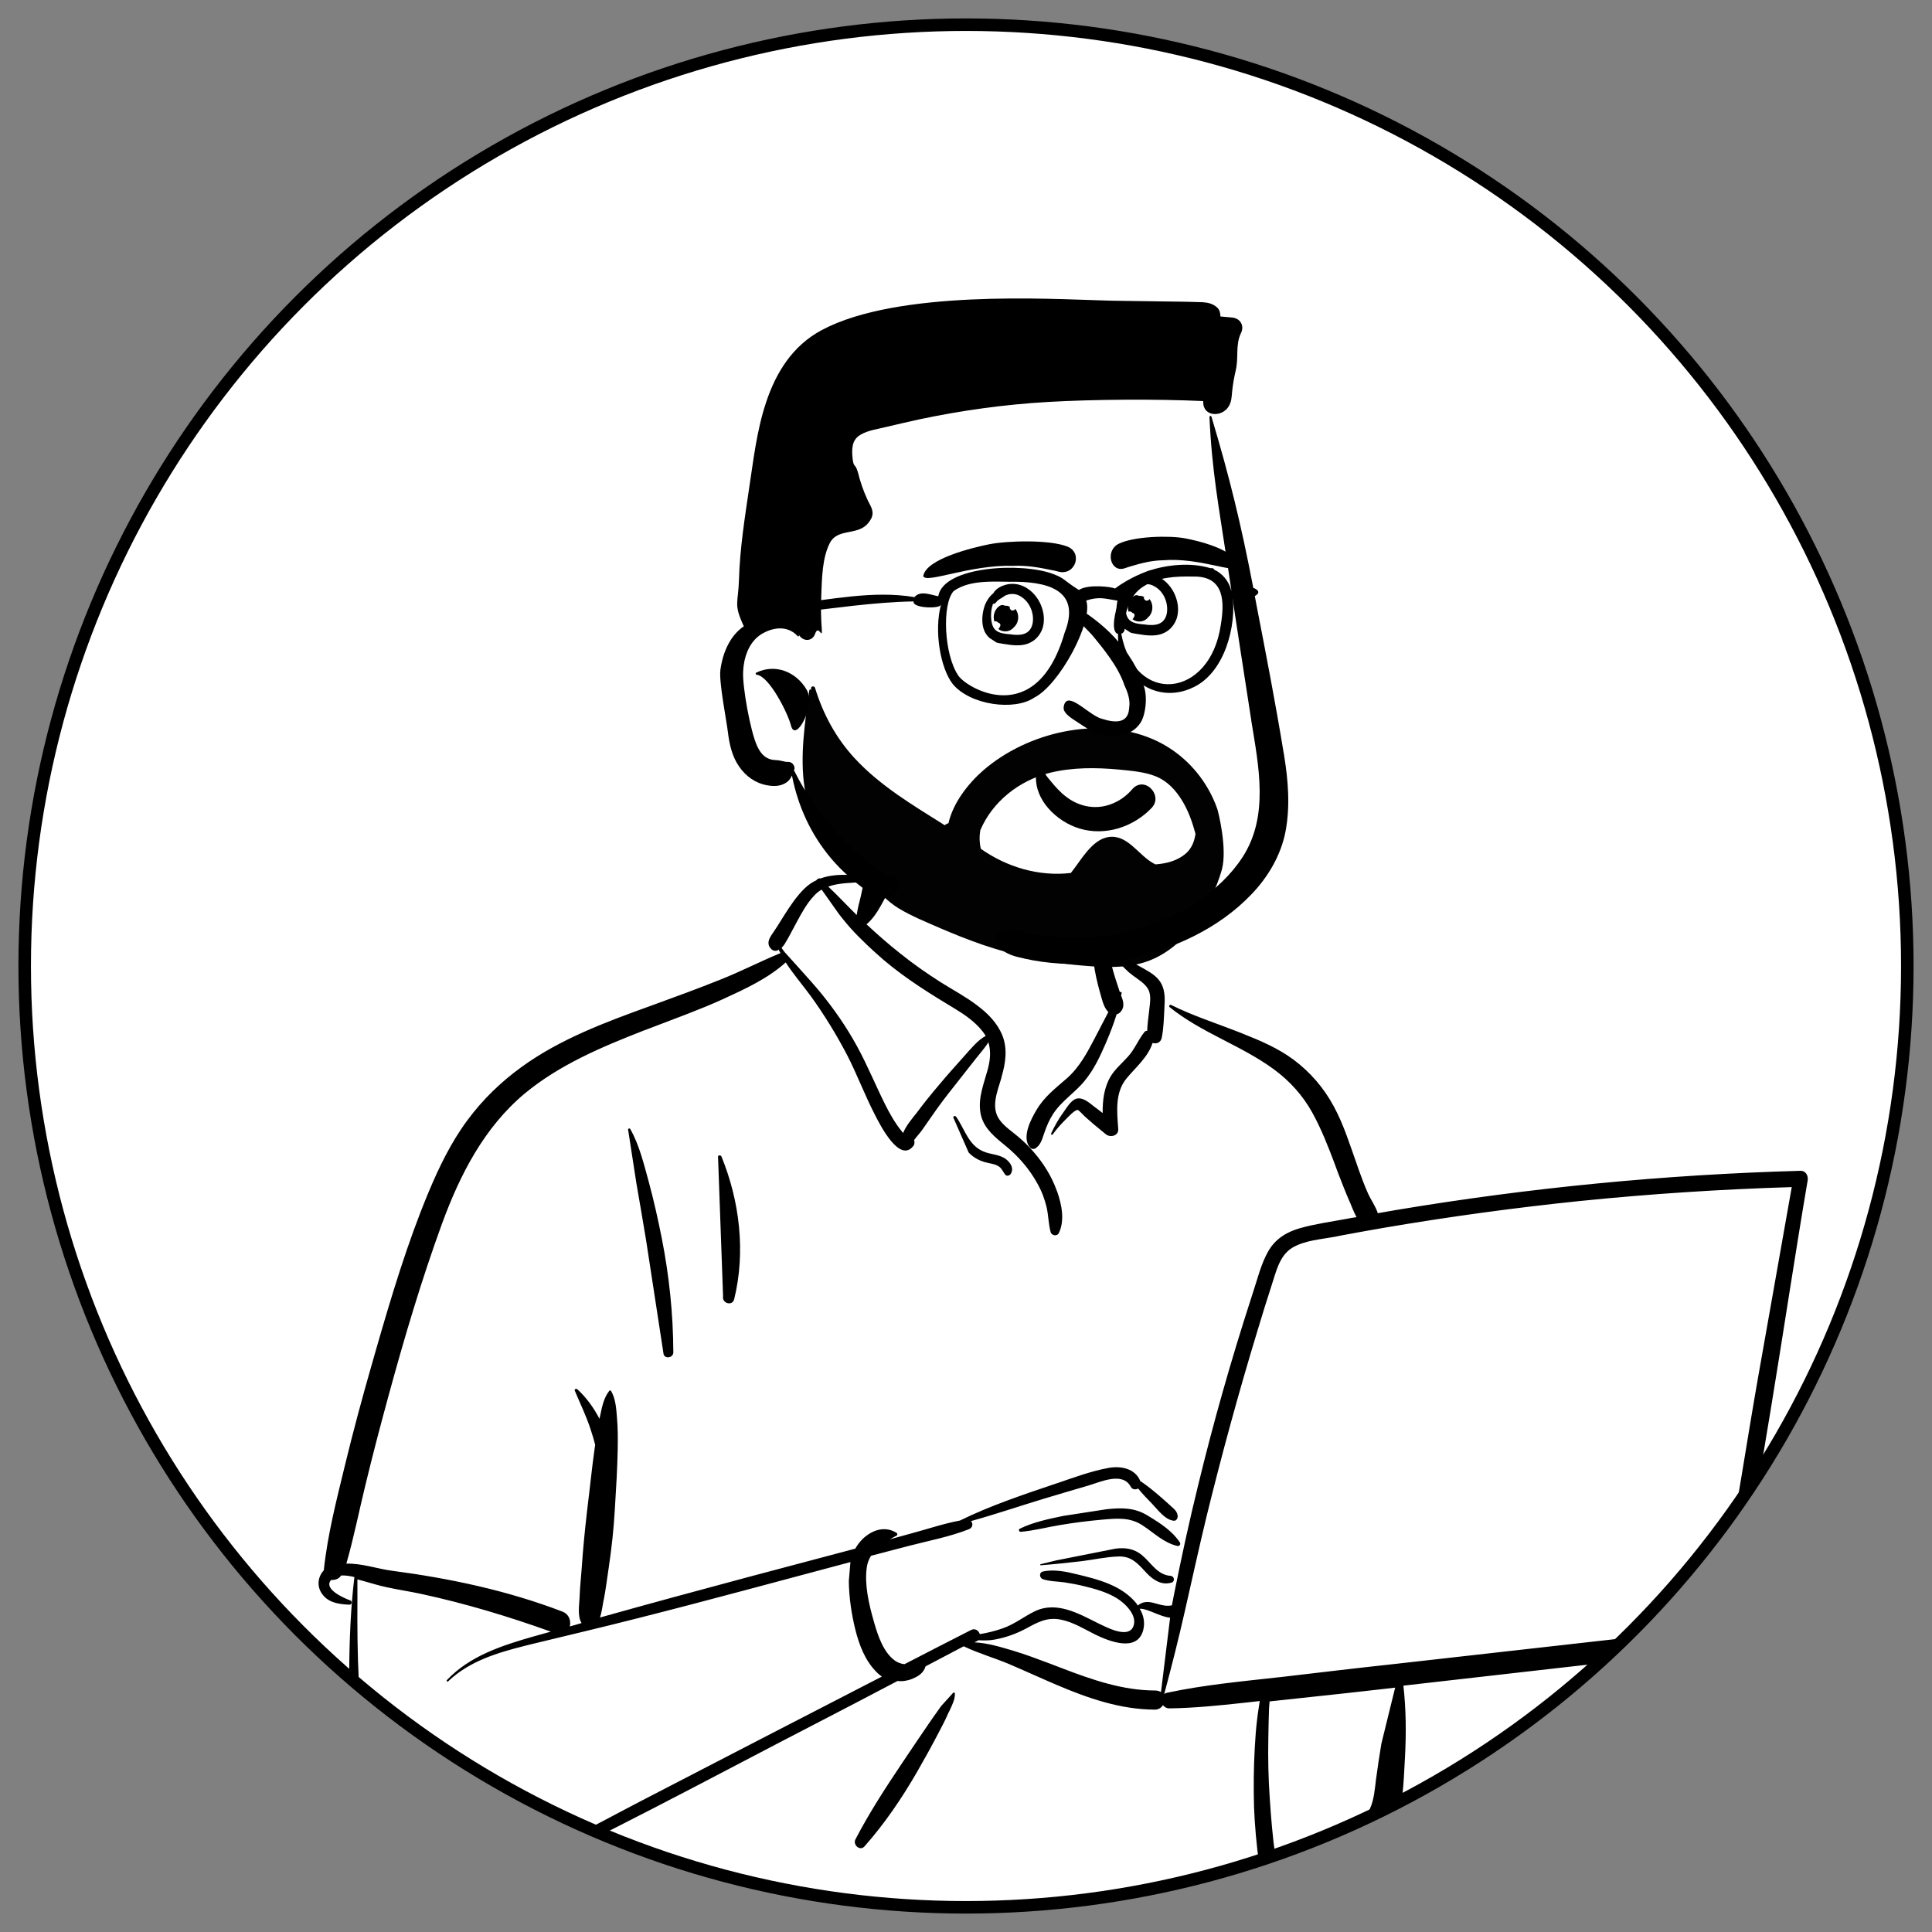 <?xml version="1.0" encoding="utf-8"?>
<!-- Generator: Adobe Illustrator 28.1.0, SVG Export Plug-In . SVG Version: 6.00 Build 0)  -->
<svg version="1.1" id="Layer_1" xmlns="http://www.w3.org/2000/svg" xmlns:xlink="http://www.w3.org/1999/xlink" x="0px" y="0px"
	 viewBox="0 0 1080 1080" style="enable-background:new 0 0 1080 1080;" xml:space="preserve">
<rect x="0" y="0" width="1080" height="1080" fill="#808080" stroke="none"/>
<style type="text/css">
	.st0{clip-path:url(#SVGID_00000085225895762689453320000001368851648805280165_);fill:#FFFFFF;}
	.st1{clip-path:url(#SVGID_00000085225895762689453320000001368851648805280165_);}
	.st2{fill-rule:evenodd;clip-rule:evenodd;fill:#FFFFFF;}
	.st3{fill-rule:evenodd;clip-rule:evenodd;}
	.st4{opacity:0.99;}
</style>
<g>
	<defs>
		<circle id="SVGID_1_" cx="540" cy="540" r="526.2"/>
	</defs>
	<clipPath id="SVGID_00000040557812156814800330000000423270604855190673_">
		<use xlink:href="#SVGID_1_"  style="overflow:visible;"/>
	</clipPath>
	
		<rect x="0" y="13.8" style="clip-path:url(#SVGID_00000040557812156814800330000000423270604855190673_);fill:#FFFFFF;" width="1133" height="1116.4"/>
	<g style="clip-path:url(#SVGID_00000040557812156814800330000000423270604855190673_);">
		<g id="body_x2F_mono_x2F_Macbook">
			<path id="_xD83C__xDFA8_-Background_00000096060263412915098130000016391703070546177939_" class="st2" d="M990.4,658.7
				c-11.9,1.2-23.7,2.3-35.6,3.5c-56.8,4.3-113.6,13.4-170,18.9c-1.4-2.3-4.2-1.9-5.8-0.3c-5.6-0.5-11.9-4.8-17-0.3
				c-0.2,0-0.3-0.1-0.5-0.1c-9.1-17.4-15.4-36-21.4-54.6c-3.9-11.4-9.1-22.5-18.8-30.2c-16.5-11.4-54.3-34.7-73.6-33.7
				c-0.3-3.5-1.9-7-4.6-9.3c5.8-10-17.5-16.5-19.2-15.3c1.1-33.3-14.6-62.2-49.2-68.9c-31-6.5-75-7.5-91.6,24.8
				c-1.8-0.2-20.5-0.3-22.3-0.1c-2.8-3.6-33.7,30.2-21.1,42c-113.2,50.1-177.6,44.1-209,185c-4.2,13.2-4.5,27.7-9,40.6
				c-15.9,37.2-28.8,76.8-32,117.2c-7.8,2-8.7,15.7,0.3,17.7c3.4,0.8,6.3,1.8,8.8,3.8c-2,33.1,6.1,108.9,11.1,108.6
				c10.3,32.8,56.2,42,88.8,30.5c-5.6,10.5,0,17.2,0,22.8c117,4.4,245,1.9,362,8c15-0.2,30.7,3.7,45.5,1.4c9-2.2,9-16.3-0.1-18.1
				l39.9-8.7c-0.9-0.3,16.4-11.9,29.6-33.4c12.2-24.1,3.9-53.2,9.4-79.4c43.2-3.5,87-5,129.7-12.4c5.8,17.4,31-3.4,39-11.8
				c0,0,0,0,0,0c3.9-1.1,7-4.7,7.1-9c2.7-3.9,3.3-9.4,0.7-13.1c11.9-68.9,30.2-139.3,36.7-208.9c2.3-0.5,4.5-1.5,6.4-3.1l-0.2-0.2
				c3.1-3.5,3.8-9.6-1.5-12.6C998.5,657.5,994.9,658.2,990.4,658.7z"/>
			<path id="_xD83D__xDD8D_-Ink_00000016777214868656179980000009226670572274899098_" class="st3" d="M485.1,485.6
				c3.5-8.9,15.4-5.4,14.1,3.9c-0.8,5.6-3.8,11.5-6.6,16.4c-2.2,4-4.8,7.9-8.2,10.8c6.1,5.7,12.5,11.3,19.1,16.5
				c7.1,5.7,14.7,11,22.4,15.9c6.8,4.3,13.9,8,20.3,12.9c6,4.5,11.4,9.9,14.2,17c2.9,7.5,1.7,15.3-0.5,22.9l-0.2,0.9
				c-2.2,7.5-6.1,16.5-0.7,23.5c2.7,3.6,6.6,6.1,10,9c3,2.5,5.9,5.3,8.5,8.3c5.7,6.5,10.3,13.8,13.2,21.9l0.3,0.7
				c2.5,7.2,4.3,16,0.9,23.1c-1,2-4.1,1.4-4.6-0.6c-1.2-4.5-1.2-9.1-2.2-13.7c-1.1-4.7-2.8-9.2-5.2-13.4
				c-4.5-8.2-10.6-15.2-17.8-21.1l-2.2-1.8c-5.6-4.6-10.8-9.5-11.9-17.1c-1.2-8.2,2-15.9,4.1-23.6c1.5-5.4,1.9-10.5,0.4-15.4
				c-1.9,3.2-4.6,6.1-6.7,8.8c-4.2,5.3-8.3,10.6-12.5,15.9c-4.3,5.4-8.5,10.9-12.4,16.6c-1.8,2.5-3.5,5.1-5.3,7.6
				c-1.3,1.9-3.2,3.8-4.6,5.8c0.3,1,0.3,2.3-0.3,3.1c-7.6,10.3-18.5-11.2-21.3-16.6c-5.8-11.1-10.1-22.8-15.8-33.9
				c-6-11.5-12.8-22.6-20.4-33.1c-4.6-6.3-9.8-12.3-14-18.8c-9.9,9-23,15-35,20.5c-13.2,6-26.9,10.9-40.4,16.1l-4,1.5
				c-23.3,9.1-47.1,19.1-66.5,35.2c-22.7,19-36.2,45.4-46.2,72.7c-11.5,31.5-21.1,63.9-29.9,96.2c-4.5,16.5-8.9,33.2-12.9,49.8
				c-3.6,14.7-6.5,29.5-10.7,44.1c8.4-0.3,18,3,25.1,3.9c32.7,4.3,64.9,11.1,95.7,22.9c3.8,1.5,4.9,5.3,4.1,8.3
				c2.2-0.6,4.4-1.2,6.6-1.9c-2.4-3.7-1.3-10.3-1.1-14.4l0-0.3c0.2-5.4,0.8-10.9,1.2-16.3c0.7-10.4,1.7-20.6,2.9-31l0.3-2.6
				c1.4-11.2,2.5-22.5,4.1-33.7l0.2-1.3c-0.7-2.9-1.6-5.7-2.5-8.5c-2.4-7.5-5.9-14.6-8.9-21.8c-0.4-0.9,0.9-1.3,1.4-0.8
				c5.1,4.6,9.2,10.4,12.4,16.5c0.1-0.3,0.1-0.6,0.2-0.9l0.4-1.8c0.9-4.5,2-9.2,4.8-12.8c0.3-0.4,0.9-0.5,1.1,0
				c2.6,4.4,2.9,10.1,3.3,15.1c0.5,5.7,0.5,11.5,0.4,17.2c-0.2,11.2-0.9,22.4-1.6,33.6c-0.6,11-1.8,21.8-3.4,32.7l-0.3,2
				c-0.8,5.2-1.4,10.4-2.4,15.5l-0.3,1.4c-0.5,2.5-0.9,6.1-1.9,9.1c27.5-7.7,55.1-15.2,82.8-22.6c20-5.3,40-10.6,59.9-15.9
				c1.1-1.9,2.4-3.7,4-5.3c5.4-5.2,12.6-7.6,19.1-3.5c0.5,0.3,0.6,1.2,0,1.5c-1.3,0.7-2.5,1.4-3.8,2.1l12-3.3c9-2.4,18-5.5,27.2-7.2
				c16.9-8.3,35.1-14.4,52.9-20.4l2.1-0.7c9.1-3.1,18.6-6.6,28-8.3c6.9-1.3,15,0.3,17.8,7.3c3.5,2.3,6.8,5,10,7.7
				c2.3,1.9,4.5,4,6.8,6l0.4,0.4c1.8,1.6,3.3,2.7,3.7,5.2c0.2,1.3-0.6,3.1-2.2,2.9c-4.9-0.5-9-6.3-12.3-9.7
				c-2.6-2.6-5.2-5.4-7.6-8.3c-1.4,0.8-3.3,0.6-4.1-1c-4.6-8.6-17-2.6-23.9-0.6l-9.9,2.9c-4.9,1.5-9.9,2.9-14.8,4.4
				c-13.5,4.1-27,8.7-40.7,12.5c1.2,1.3,1.1,3.7-1.3,4.6c-10.7,4.2-22.4,6.4-33.6,9.3c-7,1.8-14,3.7-21,5.5
				c-1.2,1.9-2.1,4.2-2.4,6.7c-1.3,9.4,1.2,20.3,3.8,29.4l0.4,1.4c2.1,7.3,5.1,16.3,11.4,21c1.5,1.1,3.5,1.9,5.5,2.1
				c12.4-6.4,24.8-12.8,37.2-19.1c2.3-1.2,4.4,0.4,4.9,2.3c4.4-0.7,8.7-1.8,12.7-3.2c6.7-2.3,11.9-6.6,18.1-9.6
				c12.1-5.8,24.5,1.3,35.3,6.7l2.5,1.2c4.9,2.4,15,6.9,17.3,0.4c2.3-6.2-4.9-12.9-9.5-15.7c-5.5-3.3-11.9-5.1-18.1-6.6
				c-3.5-0.9-7.1-1.5-10.7-2.1c-4.1-0.6-8.3-0.5-12.3-1.8c-2-0.7-2.3-3.8,0-4.3c6.1-1.4,13.3,0.1,19.6,1.7l3.3,0.8
				c6.4,1.6,12.8,3.5,18.6,6.6c4.2,2.3,8.7,5.7,11.6,9.9c2.5-2.3,5.7-2.3,9-1.4l1.8,0.5c2.9,0.8,5.3,1.4,8.2,0.8
				c0.4-2.1,0.8-4.2,1.2-6.2c4.1-20.5,8.5-40.8,13.5-61.1c8.5-35,18.3-69.5,29.4-103.8l1.1-3.4c2.6-7.8,4.6-16.4,8.7-23.5
				c3.9-6.8,10.2-10.7,17.6-12.8c8.4-2.4,17.3-3.6,25.9-5.2c1.9-0.4,3.8-0.7,5.8-1c-1.6-2.9-2.8-6.3-3.9-8.8l-0.2-0.4
				c-2.3-5.3-4.4-10.8-6.5-16.2l-1.5-4.1c-3.7-9.9-7.5-19.6-12.6-28.9c-5.4-9.7-12.6-17.7-21.6-24.3c-18.3-13.4-40.4-20.3-58.2-34.7
				c-0.7-0.6,0.2-1.6,0.9-1.2c12,6,24.9,10.1,37.4,15l2.5,1c9.9,3.9,19.9,8.2,28.4,14.5c9.5,7.1,17,15.8,22.6,26.2
				c5.6,10.3,9.1,21.8,13,32.7l1,2.9c1.6,4.4,3.2,8.8,5.1,13c1.5,3.4,4.3,7.3,5.5,11.1c3.4-0.6,6.9-1.2,10.3-1.8
				c74.7-12.5,150.2-19.8,225.9-21.9c3-0.1,4.5,2.7,4.1,5.3c-7.3,42.9-13.7,86-20.8,129c-3.1,18.8-6.2,37.5-9.5,56.2
				c-1.6,9.5-3.5,18.9-5.1,28.5c-1.2,7.7-2.2,15.4-4.3,22.9c-1.9,6.7-4.9,13.2-9.7,18.3c-5.2,5.5-12.5,8.2-19.9,9.5
				c-18.6,3.2-37.8,4.5-56.6,6.7l-100.1,11.4c1.5,13.3,1.6,26.4,0.9,39.8l-0.4,7.3c-0.3,5.9-0.7,11.8-1.5,17.7
				c-1.1,7.3-4.4,13.5-9.4,19c-4.5,5-10,9.3-15.4,13.4c-5.6,4.3-11.3,8.4-17.9,11l-0.8,0.3c-5.7,2.2-16.5,5.7-24.4,4.4
				c1,5.1,3,10.7,1.3,15.7c-0.8,2.4-3.9,3.5-5.8,1.5c-3.7-4-4-9.2-4.9-14.4c-0.9-5.4-1.7-10.8-2.4-16.3c-1.4-10.5-2.4-21.1-2.8-31.7
				c-0.3-10.9-0.2-21.8,0.4-32.7c0.3-5.6,0.7-11.2,1.4-16.7c0.3-2.4,0.6-4.7,1-7.1c0.1-0.9,0.3-1.7,0.4-2.6l-9,1
				c-13.8,1.5-27.6,2.9-41.4,3.1c-1.6,0-2.9-0.7-3.7-1.8c-0.9,1.4-2.4,2.5-4.6,2.5c-19.4-0.1-37.4-6.4-55-13.9
				c-8.9-3.8-17.6-7.8-26.5-11.6c-8.3-3.5-17.2-6-25.3-9.9l-21.3,11.2c-0.2,0.5-0.4,1.1-0.6,1.5c-1.4,2.8-4.1,4.4-6.9,5.5
				c-2.7,1.1-5.5,1.5-8.2,1.2c-16.1,8.5-32.3,16.9-48.5,25.3l-16.2,8.4c-32.2,16.8-64.3,33.8-96.7,50.2l-2.4,1.2
				c-11.2,5.6-23.2,11.3-35.6,15.5c-0.2,3.1-0.1,6.2,0.2,9.5l0.1,0.7c0.4,3.9,1.2,8.9-2,11.7c-1.6,1.5-4.6,1.5-5.7-0.7
				c-2-4-0.2-10.3,0.4-14.6c0.2-1.5,0.5-3.1,0.9-4.7c-14.2,4.2-28.9,6.3-43.4,3.9c-14.1-2.3-25-11.2-33.9-22.1
				c-9.3-11.5-15.9-24.8-19.5-39.2c-4-16.3-4.3-33.2-4.2-49.9c0.1-17.8,0.8-35.7,2.9-53.3c-2.4-0.6-5-1-7.4-0.9
				c-1.2,1.9-3.5,2.7-5.6,2.5c-4.5,5,6.9,10.1,10.6,11.4c1.3,0.4,1.1,2.5-0.3,2.4l-0.9,0c-5.7-0.3-11.5-1.3-14.8-6.5
				c-2.7-4.2-1.9-9.2,1.3-12.7c2.1-19.9,7.1-39.2,11.8-58.6c4.6-19,9.7-37.9,15.1-56.7l2.4-8.4c8.5-29.5,17.4-59.2,29.2-87.5
				c5.9-14.1,12.6-28,21.8-40.4c8.5-11.5,18.6-21.3,30.2-29.7c21.6-15.7,47-25.1,71.9-34.1l1.1-0.4c12.9-4.7,25.8-9.4,38.5-14.5
				c11.3-4.5,22.1-10.1,33.3-14.7c-0.4-0.7-0.7-1.3-1.1-2l-0.2,0.2c0,0-0.1,0.1-0.1,0.1c-1.1,0.8-2.8,0.4-3.7-0.5
				c-2.6-2.5-1.7-5.2,0-7.8l0.2-0.3c2.1-3,4.1-6.2,6-9.3l1.2-1.9c3.3-5.2,6.8-10.4,11.2-14.7c2.1-2,4.3-3.5,6.7-4.6
				c-0.2-0.4,1.6-1.3,2.1-0.9c7.5-2.8,16.2-2.2,24.4-1.4 M779.9,943.4l-10.5,1.2c-11.5,1.3-23.1,2.6-34.6,3.8l-25.1,2.7
				c-0.1,1.4-0.2,2.8-0.3,3.9c-0.2,5.6-0.3,11.1-0.4,16.7c-0.2,11.2,0,22.3,0.8,33.5c0.7,10.8,1.6,21.6,3.1,32.3l0.3,2.1l0.2,1.1
				c1.2,0.1,2.4,0.7,3.3,1.8c2.1,2.5,9.8,0.1,12.8-1c4.9-1.8,9.6-4.7,13.9-7.7c4.2-2.9,8-6.3,11.6-9.9l3-2.9c2.9-2.9,5.9-6,7.7-9.7
				c2.4-5,2.8-11.1,3.5-16.6c0.9-6.7,1.9-13.4,3-20 M475.4,873.2l-1.1,0.3c-39.5,10.5-79,21.3-118.6,31.3c-19.6,5-39.3,9.6-59,14.4
				l-3.2,0.8c-15.5,3.9-31.2,8.6-43,19.9c-0.4,0.4-1.1-0.2-0.7-0.7c12.8-13.6,31-19.4,48.4-24.4c3.2-0.9,6.5-1.8,9.7-2.7
				c-23.7-8.5-47.9-15.8-72.5-21.1c-6.4-1.4-12.8-2.3-19.1-3.7c-4.4-0.9-8.8-2.3-13.1-3.5l-3.4-0.9l0,10.9
				c-0.1,15.4,0,30.8,0.8,46.3l0.1,2.9c0.9,17.2,2.4,34.7,8.4,50.9c5,13.2,12.8,25.5,23.2,35.1c5.2,4.8,10.8,8.6,17.8,10.5
				c6.4,1.7,13.2,1.9,19.8,1.5c31.8-2.2,60-19.5,87.6-33.8c45.1-23.4,90.3-46.7,135.5-70c-1.2-0.8-2.4-1.8-3.4-2.9
				c-6.1-6.3-9.3-14.8-11.4-23.1c-2.2-8.8-3.6-18.3-3.7-27.4 M532.9,946.2c0.4-0.2,0.9,0.1,0.9,0.5c0.1,3.5-1.8,6.9-3.2,10l-0.2,0.3
				c-1.7,3.9-3.6,7.7-5.6,11.4c-3.9,7.5-8,14.9-12.2,22.2c-8.5,14.7-18,28.7-29.3,41.5c-2.5,2.9-6.7-0.8-5.1-3.9
				c7.8-15,17-29.1,26.4-43.1c4.7-7,9.4-14,14.2-21c2-2.9,4-5.8,6.1-8.7l1.2-1.7 M1001.6,663.6c-39.7,1.2-79.3,3.8-118.7,7.8
				c-36.7,3.8-73.3,8.8-109.6,15c-7.6,1.3-15.2,2.7-22.8,4.1l-4.5,0.9c-7.6,1.4-16.8,2-23.6,6.1c-7.1,4.3-9,13.2-11.4,20.5
				c-2.8,8.6-5.5,17.3-8.1,26c-10.5,34.5-20,69.3-28.6,104.4c-4.2,17.4-8,34.9-12,52.4c-3.5,15.5-7.4,30.9-11.5,46.2
				c0.5-0.4,1.1-0.7,1.9-0.8c20.2-4.3,40.7-6.2,61.2-8.5l2-0.2c21.2-2.5,42.3-5,63.5-7.3l140.2-15.8c8.3-0.9,17.1-1.1,25.2-3.3
				c13.7-3.8,16.9-19.1,19.2-31.2l0.1-0.4c6.9-36.8,12.4-73.9,18.9-110.8 M654.1,904.3c-5.4-0.4-12.9-5.3-17-5
				c2.2,3.6,3.1,7.8,1.9,12.2c-3.5,12.3-19.2,5.9-26.8,2.2c-6.2-3.1-12.2-6.9-19.1-8.3c-7.8-1.6-13.1,1.5-19.6,5
				c-5.4,2.9-11.3,5-17.3,6.1c-3.2,0.6-6.3,0.6-9.3,0.4c-0.2,0.1-0.4,0.3-0.6,0.4l-1.6,0.8c7.3,0.3,14.7,2.6,21.5,4.6
				c7,2.1,13.9,4.7,20.8,7.3l6.8,2.6c16.7,6.4,33.9,12.4,52,12.4c1.3,0,2.4,0.4,3.2,0.9 M623.6,865.7c5.4-0.7,10.3,0,14.6,3.5
				c5.2,4.2,8.7,11.2,16.1,11.7c2.2,0.1,2.7,3.2,0.5,3.8c-5.5,1.6-10-1.4-13.8-5.3l-2.5-2.7c-3.7-3.9-7.2-6.9-13.5-6.6
				c-6.8,0.2-13.6,1.8-20.3,2.6c-7.6,0.9-15.3,1.7-22.9,2.3c-0.4,0-0.4-0.5-0.1-0.6l8.6-2.1 M618.4,843.7l0.9-0.1
				c7.8-0.8,14.9-0.8,21.9,3.4l1.3,0.8c6.3,3.8,13.1,8.3,17.1,14.5c0.6,1-0.4,2.2-1.5,1.9c-7.6-1.8-13.1-7.4-19.4-11.5
				c-7.1-4.7-14.5-3.9-22.6-3.2c-7.9,0.7-15.7,1.7-23.5,3c-7.3,1.2-14.7,3.2-22.1,3.8l0,0c-0.8,0-1.3-1.3-0.5-1.7
				c7.5-3.7,16.2-5.5,24.4-7.2 M351.1,631.4c0-0.6,0.9-0.8,1.2-0.3c5.1,8.9,7.7,19.9,10.4,29.7c2.8,10.3,5.1,20.7,7.2,31.2
				c4.2,21.3,6.4,42.4,6.5,64c0,3.1-5,3.9-5.5,0.7c-3.3-21.1-6.4-42.2-9.7-63.2c-1.7-10.6-3.6-21.1-5.4-31.7 M401.4,647
				c-0.4-1.2,1.4-1.6,1.9-0.5c10.2,25,13.6,53.4,7.1,79.8c-1,4-6.9,2.3-6.2-1.7 M532.9,624.7c-0.1-0.9,1.1-1.1,1.6-0.4
				c4.8,6.8,6.8,15.9,15.3,19.4c4.2,1.8,9,1.5,12.7,4.4c2.5,2,4.4,5.1,2.5,8.1c-0.6,1-2.3,1.5-3.1,0.4c-1.2-1.5-1.8-3.4-3.5-4.5
				c-2.3-1.6-5.4-1.7-8-2.5c-3.4-1-6.4-2.7-8.9-5.3 M613.6,511.2c0.5-0.3,1-0.1,1.3,0.3c0.5,0.6,0.4,1.2-0.2,1.6
				c0.7,1.5,1.6,5.3,1.7,5.9c0.5,2.2,1,4.5,1.6,6.7c1.1,4.5,2.1,9,3.3,13.5c1.2,4.8,2.7,9.5,4.3,14.2c0.1,0.3,0.2,0.6,0.3,0.9
				l0.2,0.5l0-0.1c0.3-0.5,1-0.2,0.9,0.4c-0.1,0.5-0.2,1-0.3,1.5l0.2,0.4c1.1,2.8,1.8,5.8-0.2,8.3c-0.7,0.9-1.5,1.5-2.5,1.7
				c-1.6,5.2-3.6,10.4-5.7,15.3l-0.6,1.4c-3.1,7.2-6.5,14.3-11.5,20.4c-5.4,6.7-12.9,11.2-17.7,18.6c-2.2,3.4-3.7,7-5,10.8l-0.5,1.5
				c-0.9,2.7-1.9,5.4-4.5,7c-0.8,0.5-2,0.3-2.7-0.3c-5.2-5.5,0.2-15.9,3.4-21.2c4.4-7.5,10.7-12.2,17.1-17.8
				c6.9-6.1,11.2-14.2,15.4-22.2c2.6-4.9,5.1-9.9,7.7-14.8c-2.7-2.4-3.6-7.3-4.6-10.6l-0.1-0.3c-1.5-5.4-2.8-10.9-3.5-16.4
				c-0.7-5.3-1.1-10.6-0.9-15.9l0.1-1.4 M623.8,536.6c-0.6-0.8,0.4-1.8,1.2-1.6c5.1,1,10,4.1,14.6,6.6l0.5,0.3
				c3.6,2,7.3,4.4,9.2,8.2c2.1,4.1,1.9,8.9,1.6,13.4l0,0.4c-0.3,5.4-0.4,11-1.5,16.3c-0.6,2.7-3,3.5-5.1,2.8
				c-2.5,7.9-9.5,13.7-14.6,19.9c-6.5,7.9-5.3,18.6-4.6,28.2c0.3,3.9-4.5,5-7,2.9l-5.7-4.7c-1-0.8-1.9-1.6-2.8-2.4
				c-0.8-0.7-1.6-1.4-2.4-2.1l-1.2-1.1c-0.5-0.5-2.9-3.1-3.5-3.2c-1.6-0.3-5.6,4.1-6.9,5.4l-0.2,0.2c-2.5,2.5-4.8,5.1-6.9,8
				c-0.4,0.5-1.2,0.1-0.9-0.5c1.9-4.1,4.1-8,6.7-11.6l0.5-0.7c1.7-2.4,4.1-6.5,7.2-7.2c3.8-0.8,7.5,2.9,10.3,5l0.2,0.1
				c1.3,1,2.6,2,3.9,3c-0.1-7.1,0.8-14.3,4.4-20.4c2.6-4.3,6.5-7.5,9.8-11.2c3.7-4.1,5.6-9.2,9-13.5c0.4-0.6,1-0.9,1.7-0.9
				c0.1-3.5,0.6-7,1-10.4l0.1-1c0.4-3.7,1.3-8.3-0.5-11.7c-1.7-3.3-5.7-5.6-8.6-7.8l-2.4-1.9 M459.3,497.3c-1.5,0.9-3,2-4.2,3.4
				c-4.1,4.3-7,9.7-9.8,14.9c-1.5,2.8-3,5.6-4.5,8.4c-0.7,1.2-1.4,2.4-2.1,3.6c-0.3,0.6-1.3,1.6-1.8,2.3c0.5,0.7,1.1,1.5,1.6,2.2
				c0.2,0.3,14.8,16.2,19.9,22.4c7.8,9.5,14.8,19.6,20.7,30.4c5.8,10.6,10.3,21.7,15.7,32.5c2.7,5.4,5.7,10.7,9.6,15.4
				c0.1,0.2,0.3,0.4,0.5,0.5c1.5-4,5.2-8.2,7.1-10.7l0.2-0.2c4.2-5.7,8.6-11.1,13.2-16.5c4.1-4.9,8.4-9.7,12.7-14.5l1.6-1.8
				c3-3.3,6.9-8.2,11.3-10.5c-0.5-0.8-1-1.7-1.7-2.5c-4.2-5.4-10-9.4-15.8-12.9l-3.8-2.3c-14.2-8.6-28.1-17.6-40.4-28.9
				c-6.5-5.9-12.9-12.1-18.4-19.1l-1.9-2.4 M482.9,493c-6.6,0.6-13.8,0.4-19.9,2.6c5.4,5.1,10.6,10.7,15.9,15.9
				c0.5-3.5,1.4-7,2.3-10.5"/>
		</g>
		<g>
			<g id="head_x2F_mono_x2F_Flat-Top">
				<path id="_xD83C__xDFA8_-Background" class="st2" d="M564.7,176.9c47.6,0,109.1,29.9,114.3,60.5c6.2,36.1,39.2,174.3,31.8,218.7
					s-47.7,76.3-112.1,76.3s-112.4-35.1-123.5-47.2c-7.4-8-17.9-26.4-31.5-55.1c-23-3-38.3-28.7-38.4-47.4
					c-0.1-18.7,7.4-31.5,22.4-38.3c-5.4-74,2.5-105.8,16-125C464,190.3,517.1,176.9,564.7,176.9z"/>
				<path id="_xD83D__xDD8D_-Ink" class="st3" d="M676.1,233.1c0-0.7,0.9-0.8,1.1-0.2c10.2,34,16.6,60.4,23.3,95.2l1.9,10.2
					c5.3,27.3,10.6,54.7,15.1,82.1l0.3,1.7c2.3,14.2,3.5,28.5,0.8,42.8c-2.6,13.3-9.8,25.5-19.2,35.2c-18,18.8-43.2,30.5-68.4,35.7
					c-12.7,2.7-25.9,3.7-38.9,2.8c-6.5-0.4-13-1.3-19.3-2.7l-0.7-0.2c-6.4-1.3-12.1-3-15.5-9.1c-0.8-1.5-0.5-4.1,1.3-4.9
					c3.4-1.4,5.9-2.1,9.6-1.7c3.5,0.4,7,1.5,10.5,2.1c6.6,1.3,13.4,1.9,20.2,2.1c13.3,0.3,26.7-1.3,39.4-5.4
					c21.9-6.8,44.1-19.9,56.9-39.5c15-23,9.1-50.9,5-76.3l-0.1-0.8c-4-26-8.1-51.9-11.9-77.9l-1.7-11.2
					C681.4,283.8,677.4,262.8,676.1,233.1z M459.4,184.5c42.5-22.7,128.2-17.3,155.8-16.6l6.6,0.2c8.7,0.2,26.3,0.3,35.4,0.5h0.5
					c4.4,0.1,8.9,0.1,13.3,0.3h0.7c3.4,0.2,6.1,0.7,8.7,3c1.3,1.2,1.8,3,1.8,4.7v0.3l6.6,0.6c4.4,0.4,6.9,4.4,5,8.5l-0.1,0.2
					c-3.2,6.7-1.2,13.5-2.9,20.8c-0.9,3.8-1.6,7.7-2,11.6c-0.3,3.1-0.3,6.1-2.1,8.8c-3.7,5.8-13.9,5.7-14.1-2.4c0-0.3,0-0.5,0-0.8
					c-25.8-1.2-61.1-1-86.9,0.5c-24.1,1.4-48,4.7-71.7,9.7c-6,1.3-11.9,2.7-17.9,4.1c-4.9,1.3-10.8,1.9-15.2,4.6
					c-4.9,2.9-4.8,8.2-4.3,13.2c0.6,5.4,1.5,2.6,2.9,7.5l0.1,0.3c1.3,5.3,3.1,10.5,5.4,15.4c1.3,2.9,3.4,5.5,2.6,8.8
					c-0.4,1.8-1.9,3.8-3.2,5.1c-6,5.8-16.4,2.1-20.5,10.1c-4.3,8.4-4.4,19.6-4.8,28.9v0.5c-0.3,6.4-0.2,12.7,0.3,19.1
					c0.3,5.8-1.8-3.3-3.8,2.4c-1.4,4-6.1,4.4-8.6,1.1c-0.3-0.3-0.5-0.8-0.8-1.2l-0.3-0.4l0,0c0.3,0.3,0.4,0.8,0.7,1.2
					c0.3,0.4-0.3,0.9-0.7,0.5c-5.8-6.3-14.3-5-20.9-0.7c-6.6,4.5-9.3,13-9.6,20.7c-0.4,8.5,4.1,33.2,7.7,41.1
					c1.5,3.4,3.6,6.4,7.1,7.6c1.6,0.6,3.1,0.5,4.8,0.7c1.8,0.2,3.9,1,5.5,0.9c2.2-0.2,4.2,2.3,3.5,4.4l-0.1,0.2
					c0,0.1-0.1,0.2-0.1,0.3c0.1,0.1,0.2,0.2,0.3,0.3c6.4,13,15.1,24.7,24.7,35.4c4.9,5.4,10.2,10.3,15.8,14.9
					c2.8,2.3,5.7,4.5,8.7,6.3c1,0.6,1.9,1,3.1,1.3c0.5,0.2,1.2,0.3,1.7,0.4l0.5,0.2h0.1c1.5,0.2,2.9,1.2,3.4,2.8
					c1.3,4.2-1.1,7.9-5.2,9.1c-4.5,1.3-8.7-0.9-12.2-3.4l-0.3-0.2c-7.2-5.2-13.9-11.1-19.7-17.9c-11.4-13.5-18.6-29.2-22-46.5
					c-0.8,1.8-1.9,3.3-3.9,4.4c-3,1.7-6.5,1.7-9.8,1.1c-6.6-1.1-12.2-5.1-15.9-10.6c-3.9-5.6-5.4-12.5-6.2-19.1
					c-0.8-6.7-5.1-28.2-4.2-34.8c1.3-9.6,5.3-19.1,13.1-24.4c-5.9-12.7-3.1-12.4-2.7-26.4c0.5-17.3,3.3-34.7,5.8-51.7
					C423.1,245.2,426.2,202.2,459.4,184.5z M422.8,376c10.7-5.2,22.4-0.4,28.2,9.7c5,8.8-6.1,29.3-8.7,20.3l-0.1-0.3
					c-1.7-6.9-12.1-27.6-19.1-28.5C422.5,377.2,422.1,376.3,422.8,376z"/>
			</g>
			<path class="st3" d="M625,463.1c-6.9,2-14.4,2.2-21.4,0.1c-6.4-1.9-13-6-17.7-11.5c-4.2-4.9-6.9-10.8-6.8-17.1
				c0-0.7,0.3-1.3,0.7-1.8c0.4-0.5,1-0.8,1.7-1c0.7-0.2,1.3-0.1,1.9,0.2c0.5,0.2,1,0.7,1.3,1.3c0.7,1,1.4,1.9,2.2,2.8
				c5.8,7.2,11.5,12.6,20.2,14.5c4.7,1,9.5,0.6,13.8-1c4.7-1.7,8.9-4.7,12.2-8.6c1.5-1.7,3.3-2.4,5-2.5c2,0,3.9,0.9,5.3,2.3
				c1.4,1.4,2.4,3.4,2.5,5.4c0.1,1.8-0.5,3.6-2,5.3C638.7,457,632.1,461,625,463.1z"/>
			<path d="M657.3,333.8c-1.4-4-4.1-7.7-7.6-10.1c-3.7-2.6-8.5-3.6-12.9-2.2c-2,0.6-4,1.6-5.4,3.1c-0.4,0.4-0.7,0.8-1.1,1.5
				c-2.5,2-4.4,5.1-5.3,8.4c-1.1,4.1-1.4,9,0.4,13c0.7,1.4,1.6,2.6,2.7,3.6l4,2.6l1.7,0.4c-0.1-0.1-0.1-0.1-0.2-0.1
				c0.9,0.2,1.9,0.4,2.8,0.5c4.2,0.7,8.8,1.3,12.9-0.1c4.1-1.4,7.1-4.6,8.5-8.7C659,341.9,658.7,337.7,657.3,333.8z M652.4,341.8
				c-0.2,2.3-1.1,4.7-3.1,6.1c-2.2,1.6-5.2,1.6-7.9,1.4l-0.5-0.1l-2-0.2c-2.5-0.2-5.4-0.6-7.3-2.2c-2-1.7-2.5-5-2.6-7.6v-0.3v-0.3
				c0-2.2,0.3-4.4,1.1-6.6c0.7,0.1,1.4-0.2,1.7-0.8l0.1-0.1c0.8-1.1,1.8-1.6,2.9-2.3l0.4-0.2c0.9-0.7,1.8-1.3,2.8-1.6
				c2.4-0.8,5-0.6,7.2,0.7C650.2,330.3,652.9,336.3,652.4,341.8z"/>
			<path d="M641,335.8c-0.2,0-0.5-0.1-0.7-0.2c-0.3-0.2-0.5-0.5-0.7-0.8c-0.2-0.3-0.2-0.6-0.1-1l0,0v-0.1c-0.8-0.5-1.9-0.7-2.8-0.6
				c-0.2-0.1-0.5-0.2-0.7-0.3c-1.7-0.5-3.5,1.2-4.3,2.6l-0.1,0.1c-1.1,1.9-1.4,4.1-0.8,6.1c0,0.1,0,0.1,0,0.1v0.2
				c0.8-0.2,1.6-0.1,2.2,0.7c0.2,0,0.4,0.1,0.6,0.2l0.1,0.1c0.5,0.4,0.7,1,0.4,1.6v0.1l0,0c0-0.1-0.1,0.2-0.1,0.2l-0.1,0.1
				c-0.1,0.1-0.1,0.2-0.1,0.2c-0.1,0.3-0.3,0.5-0.5,0.8c-0.1,0.1-0.2,0.2-0.3,0.2c1.3,1,2.9,1.5,4.6,1.3c1.8-0.2,3.3-1.1,4.3-2.4
				c0.1-0.1,0.2-0.2,0.3-0.3c2.4-2.4,2.6-6.7,0.7-9.4c-0.1-0.2-0.2-0.3-0.4-0.4c-0.1,0.2-0.2,0.4-0.3,0.5
				C641.8,335.6,641.4,335.8,641,335.8z"/>
			<path d="M582.3,339.3c-1.4-4-4.1-7.7-7.6-10.1c-3.7-2.6-8.5-3.6-12.9-2.2c-2,0.6-4,1.6-5.4,3.1c-0.4,0.4-0.7,0.8-1.1,1.5
				c-2.5,2-4.4,5.1-5.3,8.4c-1.1,4.1-1.4,9,0.4,13c0.7,1.4,1.6,2.6,2.7,3.6l4,2.6l1.7,0.4c-0.1-0.1-0.1-0.1-0.2-0.1
				c0.9,0.2,1.9,0.4,2.8,0.5c4.2,0.7,8.8,1.3,12.9-0.1c4.1-1.4,7.1-4.6,8.5-8.7C584,347.4,583.7,343.2,582.3,339.3z M577.4,347.3
				c-0.2,2.3-1.1,4.7-3.1,6.1c-2.2,1.6-5.2,1.6-7.9,1.4l-0.5-0.1l-2-0.2c-2.5-0.2-5.4-0.6-7.3-2.2c-2-1.7-2.5-5-2.6-7.6v-0.3v-0.3
				c0-2.2,0.3-4.4,1.1-6.6c0.7,0.1,1.4-0.2,1.7-0.8l0.1-0.1c0.8-1.1,1.8-1.6,2.9-2.3l0.4-0.2c0.9-0.7,1.8-1.3,2.8-1.6
				c2.4-0.8,5-0.6,7.2,0.7C575.1,335.9,577.9,341.8,577.4,347.3z"/>
			<path d="M566,341.3c-0.2,0-0.5-0.1-0.7-0.2c-0.3-0.2-0.5-0.5-0.7-0.8c-0.2-0.3-0.2-0.6-0.1-1l0,0v-0.1c-0.8-0.5-1.9-0.7-2.8-0.6
				c-0.2-0.1-0.5-0.2-0.7-0.3c-1.7-0.5-3.5,1.2-4.3,2.6l-0.1,0.1c-1.1,1.9-1.4,4.1-0.8,6.1c0,0.1,0,0.1,0,0.1v0.2
				c0.8-0.2,1.6-0.1,2.2,0.7c0.2,0,0.4,0.1,0.6,0.2l0.1,0.1c0.5,0.4,0.7,1,0.4,1.6v0.1l0,0c0-0.1-0.1,0.2-0.1,0.2l-0.1,0.1
				c-0.1,0.1-0.1,0.2-0.1,0.2c-0.1,0.3-0.3,0.5-0.5,0.8c-0.1,0.1-0.2,0.2-0.3,0.2c1.3,1,2.9,1.5,4.6,1.3c1.8-0.2,3.3-1.1,4.3-2.4
				c0.1-0.1,0.2-0.2,0.3-0.3c2.4-2.4,2.6-6.7,0.7-9.4c-0.1-0.2-0.2-0.3-0.4-0.4c-0.1,0.2-0.2,0.4-0.3,0.5
				C566.7,341.1,566.4,341.3,566,341.3z"/>
			<path class="st3" d="M595.4,392.8c3.3-5.1,14.2,7.7,20.9,9.1c15.4,5,14.7-5,15-7.1c0.6-4.9-2-10-2.8-11.9
				c-3.4-10.4-12.5-21.2-17.4-27.2c-2.9-3.6-11.3-10.4-11.5-15.6c4.4,0.3,8.1,3,11.3,5.4c4.4,3.3,8.6,7,12.3,11
				c7.2,7.9,13.7,17.9,16.6,28.3c1.6,5.9,0.4,14-1.5,17.9c-2.1,4.2-6.5,7.7-12,8.2c-11.8,1.1-14.7-1.1-24.6-7.6
				c-2.6-1.7-6.8-4.3-7.1-7.1C594.6,396.1,594.4,394.4,595.4,392.8z"/>
			<path class="st3" d="M701.1,328.8c-4.3-0.6-8.9-0.7-12.9,1.2c-1.2-5.2-5.1-9.6-9.4-11.5c-0.5-0.7-0.4-1-2.2-0.9
				c-11.1-3.3-23.7-2-34.4,1.4c0,0-10.4,3.5-18.9,10c-1.9-1-15.1-2.6-20.2,0.8c-8.9-5.6-7.7-6.4-14.3-8.9
				c-17.4-6.7-61.5-4.5-64.3,12.4c-3.7-0.6-10.1-3.5-13.3,0.5c-23.1-3.9-46.9,1.5-70,3.9c-5.8,1.1-8.8,12.6-2.2,12.5
				c3.7-1-0.1-7.2,4.9-7.7c22.3-2.4,44.2-5.9,66.8-6.3c-0.8,3.9,14.9,4.2,15.2,1.9c0,0,0.1,0,0.1,0c-3.9,14.5-0.4,35.3,6.6,44.3
				c9.8,11.8,34.5,15.1,45.5,7.6c14.1-7,33.2-42.6,29.1-54.3c7.5-2.4,10.5-1,18.2,0.2c-1.8,5-4.9,17.4-0.4,18.5
				c-0.8,24.6,21.5,39.9,42.1,29.8c17.8-8.4,24.1-34.9,21.9-51C691.1,337.5,709.8,332.8,701.1,328.8z M595.1,353.8
				c-15.8,54.4-55.2,30.7-59.5,23.7c-7.8-11.5-9.2-39.6-2.5-47.1c9.7-6.8,23.4-5,34.8-5.2C588.9,325.5,603.8,331.8,595.1,353.8z
				 M682.4,349.5c-6,40.8-48.1,45.3-55.6,4.8c1.2-0.5,2.1-1.6,1.9-3.6c0-8.8,2.7-18.1,10.7-23c8.2-5.1,17.8-5.6,27.4-5.4
				C684.9,321.8,684.5,337,682.4,349.5z"/>
			<path d="M566.6,316.3c7.4-0.3,14.2,0.9,21.3,2.4l1.6,0.3l2.4,0.6c9.2,2.2,13.6-10.6,4.7-14.1c-10-3.9-33.4-3.3-43.9-1.2
				c-8.3,1.7-35.2,8-36.6,17.8C517.8,326.4,542,315.6,566.6,316.3z"/>
			<path d="M692.2,316.8c-0.7-9.6-23-14.6-29.9-15.9c-8.7-1.6-28.3-1.2-37,3.1c-7.7,3.9-4.5,16.2,3.3,13.7l2.1-0.7l1.3-0.4
				c6-1.8,11.8-3.3,18-3.4C670.7,311.5,690.6,321,692.2,316.8z"/>
		</g>
		<g id="facial-hair_x2F_Full" class="st4">
			<path id="_xD83D__xDD8D_-Ink_00000072974878573883111940000017885740863666732174_" class="st3" d="M548,464.1
				c6.8-16,21.7-27.8,38.9-32.1c12.6-3.1,25.8-3,38.7-1.8c6.7,0.7,13.9,1.2,20.3,3.7c5.4,2.1,9.8,6.2,13.1,10.9
				c4,5.6,6.6,12,8.5,18.6c0.3,0.9,0.5,1.9,0.8,2.8c-0.8,5-2.6,9.2-7.2,12.3c-4.5,3.1-9.8,4.3-15.2,4.7c-0.5-0.3-1-0.5-1.5-0.8
				c-8.3-4.8-14.2-16-24.7-14.5c-9.4,1.4-15.5,13.2-21.1,20.1c-17.9,2.1-35.8-3.3-50.3-13.5C547.5,471.1,547.4,467.6,548,464.1
				 M680.4,452c-1.4-4-3.2-7.9-5.4-11.6c-7.1-12.1-17.9-21.8-30.8-27.3c-30.5-13-69.9-3.8-94.5,17.5c-8.4,7.3-16.9,18.1-19.5,29.6
				c-0.8,0.2-1.5,0.6-2.1,1.1c-17.8-11.2-36.1-22-50.4-37.5c-10.4-11.3-17.6-24.6-22.1-39.3c-0.4-1.2-2.3-1-2.2,0.3
				c0,0.3,0,0.6,0.1,0.9c-0.2-0.6-1.1-0.3-1.1,0.3c-2.4,17.8-5.4,36.7-2.6,54.6c1.6,10.7,6.5,18.5,13,26.9
				c6.9,9.1,14.8,17.5,22.9,25.5c5.1,5.1,10.4,11,16.7,14.8c7.3,4.4,15.5,7.7,23.3,11.1c7.9,3.4,15.9,6.6,24.1,9.4
				c16.3,5.5,33.2,9.3,50.3,11c13.7,1.3,29.4,2.8,42.6-2.4c10.1-4,18.2-11.1,24.7-19.7c7-9.4,12.6-20.1,15.7-31.3
				C686.1,474.3,681.1,453.9,680.4,452"/>
		</g>
	</g>
	<use xlink:href="#SVGID_1_"  style="overflow:visible;fill:none;stroke:#000000;stroke-width:7;stroke-miterlimit:10;"/>
</g>
</svg>
